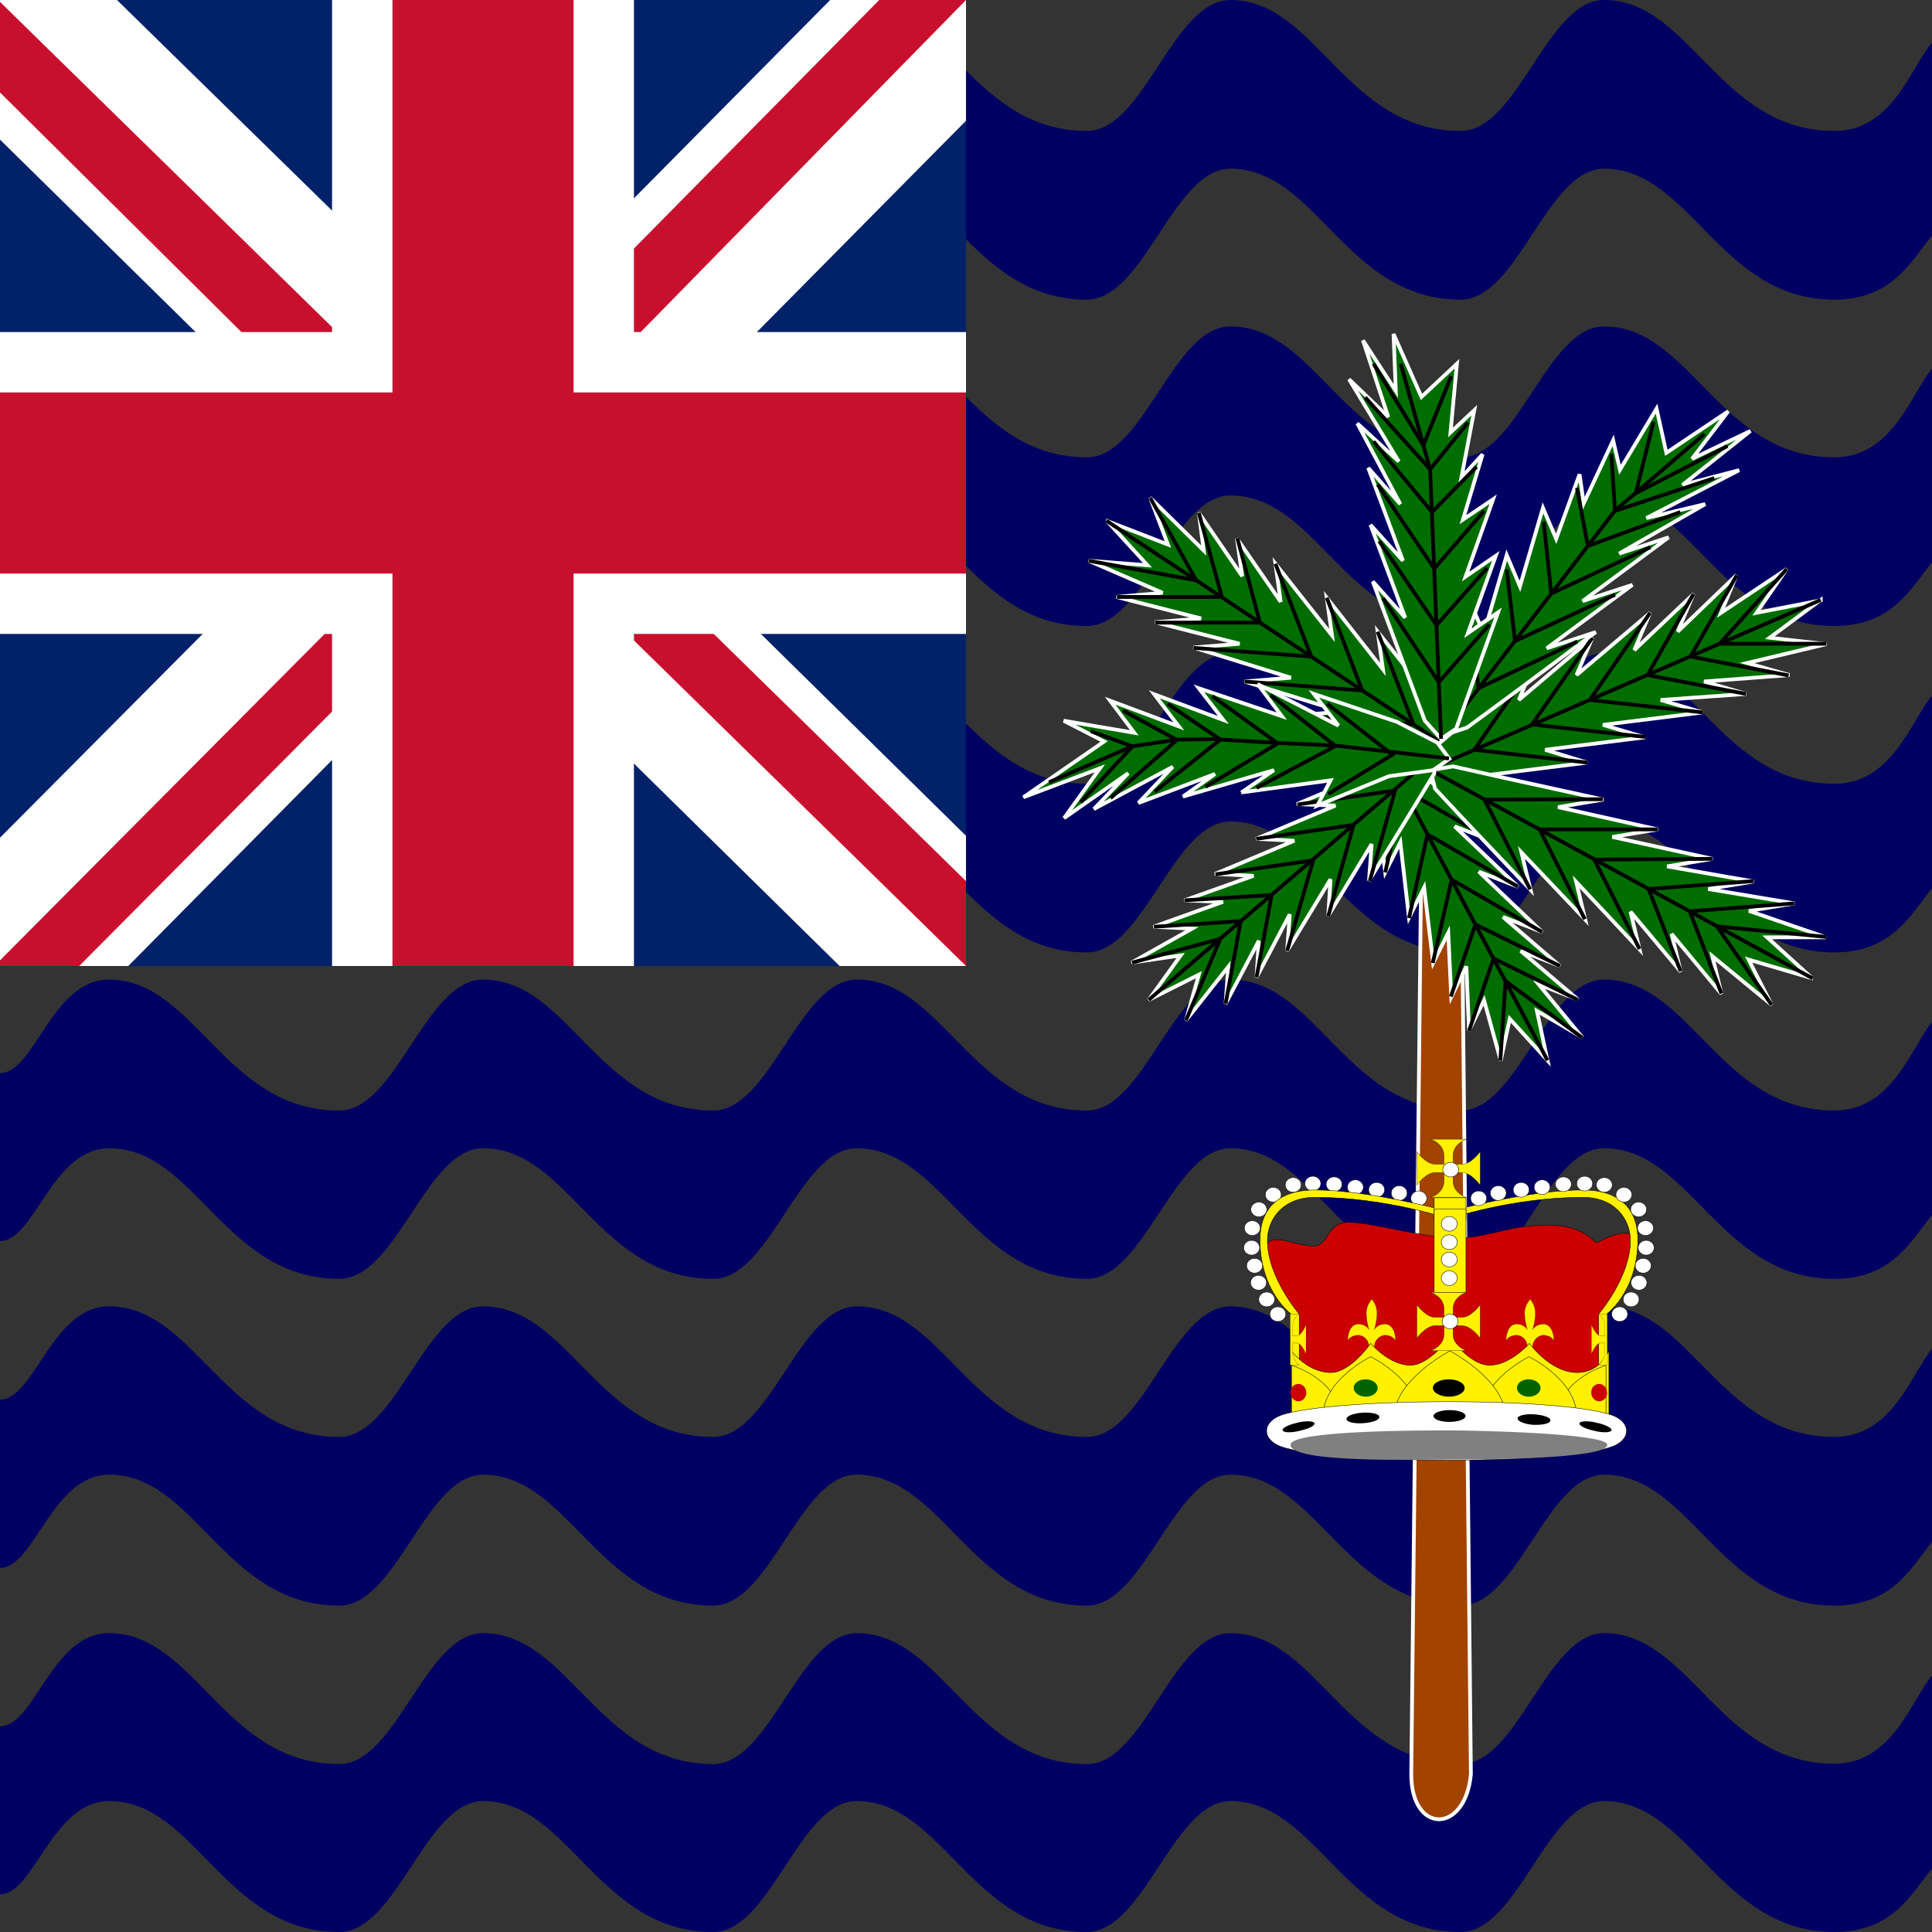 <svg xmlns="http://www.w3.org/2000/svg" id="flag-icons-dg" version="1.1" viewBox="0 0 512 512">
  <rect x="0" y="0" width="512" height="512" fill="#333333" stroke="none"/>
  <defs id="defs1221">
    <clipPath id="dg-a">
      <path id="path1218" fill-opacity=".7" d="M0 0h682.7v512H0Z"/>
    </clipPath>
  </defs>
  <path id="path1225" fill="#000063" fillRule="evenodd" d="M512 444c-5.7 7-10.6 23.4-25.9 23.4-30.5 0-38.1-34.6-61-34.6-15.2 0-22.8 34.7-38 34.7-30.6 0-38.2-34.7-61-34.7-15.3 0-22.9 34.7-38 34.7-30.6 0-38.2-34.7-61-34.7-15.3 0-22.9 34.7-38.1 34.7-30.5 0-38.1-34.7-61-34.7-15.3 0-22.9 34.7-38.1 34.7-30.5 0-38.1-34.7-61-34.7-15.2 0-19.7 24.7-28.9 24.7V502c9.2 0 13.7-24.7 29-24.7 22.8 0 30.5 34.7 60.9 34.7 15.3 0 22.9-34.7 38.1-34.7 22.9 0 30.5 34.7 61 34.7 15.2 0 22.8-34.7 38-34.7 22.9 0 30.6 34.7 61 34.7 15.3 0 22.9-34.7 38.1-34.7 22.9 0 30.5 34.7 61 34.7 15.2 0 22.8-34.7 38-34.7 22.9 0 30.6 34.7 61 34.7 15.3 0 20.2-9.8 25.9-16.8zm0-86.6c-5.7 7.1-10.6 23.4-25.9 23.4-30.5 0-38.1-34.6-61-34.6-15.2 0-22.8 34.6-38 34.6-30.6 0-38.2-34.6-61-34.6-15.3 0-22.9 34.6-38 34.6-30.6 0-38.2-34.6-61-34.6-15.3 0-22.9 34.6-38.1 34.6-30.5 0-38.1-34.6-61-34.6-15.3 0-22.9 34.6-38.1 34.6-30.5 0-38.1-34.6-61-34.6-15.2 0-19.7 24.7-28.9 24.7v44.6c9.2 0 13.7-24.7 29-24.7 22.8 0 30.5 34.7 60.9 34.7 15.3 0 22.9-34.7 38.1-34.7 22.9 0 30.5 34.7 61 34.7 15.2 0 22.8-34.7 38-34.7 22.9 0 30.6 34.7 61 34.7 15.3 0 22.9-34.7 38.1-34.7 22.9 0 30.5 34.7 61 34.7 15.2 0 22.8-34.7 38-34.7 22.9 0 30.6 34.7 61 34.7 15.3 0 20.2-9.8 25.9-16.9zm0-86.6c-5.7 7.2-10.6 23.5-25.9 23.5-30.5 0-38.1-34.7-61-34.7-15.2 0-22.8 34.7-38 34.7-30.6 0-38.2-34.7-61-34.7-15.3 0-22.9 34.7-38 34.7-30.6 0-38.2-34.7-61-34.7-15.3 0-22.9 34.7-38.1 34.7-30.5 0-38.1-34.7-61-34.7-15.3 0-22.9 34.7-38.1 34.7-30.5 0-38.1-34.7-61-34.7-15.2 0-19.7 24.8-28.9 24.8v44.5c9.2 0 13.7-24.6 29-24.6 22.8 0 30.5 34.6 60.9 34.6 15.3 0 22.9-34.6 38.1-34.6 22.9 0 30.5 34.6 61 34.6 15.2 0 22.8-34.6 38-34.6 22.9 0 30.6 34.6 61 34.6 15.3 0 22.9-34.6 38.1-34.6 22.9 0 30.5 34.6 61 34.6 15.2 0 22.8-34.6 38-34.6 22.9 0 30.6 34.6 61 34.6 15.3 0 20.2-9.9 25.9-16.9zm0-86.5c-5.7 7-10.6 23.4-25.9 23.4-30.5 0-38.1-34.6-61-34.6-15.2 0-22.8 34.6-38 34.6-30.6 0-38.2-34.6-61-34.6-15.3 0-22.9 34.6-38 34.6-30.6 0-38.2-34.6-61-34.6-15.3 0-22.9 34.6-38.1 34.6-30.5 0-38.1-34.6-61-34.6-15.3 0-22.9 34.6-38.1 34.6-30.5 0-38.1-34.6-61-34.6-15.2 0-19.7 24.7-28.9 24.7v44.6c9.2 0 13.7-24.7 29-24.7 22.8 0 30.5 34.7 60.9 34.7 15.3 0 22.9-34.7 38.1-34.7 22.9 0 30.5 34.7 61 34.7 15.2 0 22.8-34.7 38-34.7 22.9 0 30.6 34.7 61 34.7 15.3 0 22.9-34.7 38.1-34.7 22.9 0 30.5 34.7 61 34.7 15.2 0 22.8-34.7 38-34.7 22.9 0 30.6 34.7 61 34.7 15.3 0 20.2-10 25.9-17zm0-86.6c-5.7 7-10.6 23.5-25.9 23.5-30.5 0-38.1-34.7-61-34.7-15.2 0-22.8 34.7-38 34.7-30.6 0-38.2-34.7-61-34.7-15.3 0-22.9 34.7-38 34.7-30.6 0-38.2-34.7-61-34.7-15.3 0-22.9 34.7-38.1 34.7-30.5 0-38.1-34.7-61-34.7-15.3 0-22.9 34.7-38.1 34.7-30.5 0-38.1-34.7-61-34.7-15.2.1-19.8 25-28.9 25V156c9.2 0 13.7-24.7 29-24.7 22.8 0 30.4 34.6 61 34.6 15.2 0 22.8-34.6 38-34.6 22.9 0 30.5 34.6 61 34.6 15.2 0 22.8-34.6 38-34.6 22.9 0 30.5 34.6 61 34.6 15.3 0 22.9-34.6 38.1-34.6 22.9 0 30.5 34.6 61 34.6 15.2 0 22.8-34.6 38-34.6 22.9 0 30.6 34.6 61 34.6 15.2 0 20.2-9.8 25.9-16.9V98Zm0-86.5c-5.7 7-10.6 23.5-25.9 23.5-30.5 0-38.1-34.7-61-34.7-15.2 0-22.8 34.7-38 34.7-30.6 0-38.2-34.7-61-34.7-15.3 0-22.9 34.7-38 34.7-30.6 0-38.2-34.7-61-34.7-15.3 0-22.9 34.7-38.2 34.7C158.4 34.7 151 0 128 0c-15.3 0-22.8 34.7-38.1 34.7C59.4 34.7 51.8 0 28.9 0 13.8 0 9.2 24.8 0 24.8v44.6c9.2 0 13.7-24.7 29-24.7 22.8 0 30.4 34.7 61 34.7 15.2 0 22.8-34.7 38-34.7 22.9 0 30.5 34.7 61 34.7 15.2 0 22.8-34.7 38-34.7 22.9 0 30.5 34.7 61 34.7 15.3 0 22.9-34.7 38.1-34.7 22.9 0 30.5 34.7 61 34.7 15.2 0 22.8-34.7 38-34.7 22.9 0 30.6 34.7 61 34.7 15.2 0 20.2-9.9 25.9-17z" style="strokeWidth:.714"/>
  <path id="path1237" fill="#a24300" fillRule="evenodd" stroke="#fff" strokeWidth="1.9" d="M377.3 169 374 470.2c0 15.9 14.3 15.9 15.8 0l-3.1-301z"/>
  <path id="path1239" fill="#006d00" fillRule="evenodd" stroke="#fff" strokeWidth="1.7" d="m410.1 281-10-11-2.4 11.1-4.4-16-4 8-.7-17-4 8.1-.8-17-4 8-2.4-20-4 8-2.3-20-4 8-2.4-20-1.1-10 2-4 5.2 2 8.4 7.9 16.7 15.9-10.4-4 16.8 16-10.4-4 16.8 16-10.4-4 15.1 13-10.4-4 15.2 12.9-10.4-4 11.5 14-12-7 2.8 13.1z"/>
  <path id="path1241" fill="none" stroke="#000" strokeWidth=".3" d="m410.1 281-44.5-83.8M396 223l-24-13.8-4.9 22"/>
  <path id="path1243" fill="none" stroke="#000" strokeWidth=".3" d="m402.3 235-24-13.9-4.9 22.2"/>
  <path id="path1245" fill="none" stroke="#000" strokeWidth=".3" d="m408.7 247-24-13.9-5 22.1"/>
  <path id="path1247" fill="none" stroke="#000" strokeWidth=".3" d="M413.4 256 391 245l-6.5 19.1"/>
  <path id="path1249" fill="none" stroke="#000" strokeWidth=".3" d="m418.2 265-22.4-11-6.5 19.2"/>
  <path id="path1251" fill="none" stroke="#000" strokeWidth=".3" d="M419.3 275 399 260l-1.4 21.1"/>
  <path id="path1253" fill="#006d00" fillRule="evenodd" stroke="#fff" strokeWidth="1.8" d="m293.2 138 16.3 6.3-4.7-12.4 14.2 14-1.3-10 11.5 16.8-1.4-10 11.6 16.8-1.4-10.1 15 19-1.4-10 14.9 19-1.4-10 15 19 7.4 9.6.7 5-6.1.5-13-4-25.7-7.9 12.2-1-25.8-8 12.3-1-25.8-8 12.2-1-22.4-5.7 12.2-1-22.4-5.7 12.2-1.1-19.6-8.5 15.6 1.2-10.8-11.8z"/>
  <path id="path1255" fill="none" stroke="#000" strokeWidth=".3" d="m293.2 138 95 63m-44.8-11.4 31.2 2.4-9.5-24.6"/>
  <path id="path1257" fill="none" stroke="#000" strokeWidth=".3" d="M329.8 180.6 361 183l-9.4-24.6"/>
  <path id="path1259" fill="none" stroke="#000" strokeWidth=".3" d="m316.3 171.7 31.2 2.3-9.5-24.6"/>
  <path id="path1261" fill="none" stroke="#000" strokeWidth=".3" d="M306.1 165h27.8l-6-22.4"/>
  <path id="path1263" fill="none" stroke="#000" strokeWidth=".3" d="M296 158.2h27.8l-6.1-22.3"/>
  <path id="path1265" fill="none" stroke="#000" strokeWidth=".3" d="m288.5 148.6 28.5 5.2-12.2-21.9"/>
  <path id="path1267" fill="#006d00" fillRule="evenodd" stroke="#fff" strokeWidth="1.8" d="M482.5 159 469 169l15 1.7-21 5 11.2 3.2-22.6 1.7 11.1 3.3-22.6 1.6 11.1 3.3-26.4 3.3 11.1 3.3-26.4 3.3 11.1 3.4-26.4 3.3L381 207l-5.6-1.6 2-5 9.8-8.3 19.5-16.5-4.2 9.9L422 169l-4.2 9.9 19.5-16.5-4.2 9.9 15.7-14.9-4.2 10 15.6-15-4.1 10 17.4-11.6-8 11.6 17-3.3z"/>
  <path id="path1269" fill="none" stroke="#000" strokeWidth=".3" d="m482.5 159-107 46.3m31.2-29.7-16 23.1 30 3.4"/>
  <path id="path1271" fill="none" stroke="#000" strokeWidth=".3" d="M422 169 406 192l30 3.3"/>
  <path id="path1273" fill="none" stroke="#000" strokeWidth=".3" d="m437.3 162.4-16 23.1 30 3.3"/>
  <path id="path1275" fill="none" stroke="#000" strokeWidth=".3" d="m448.8 157.4-12.2 21.5 26.1 5"/>
  <path id="path1277" fill="none" stroke="#000" strokeWidth=".3" d="M460.3 152.4 448 174l26 5"/>
  <path id="path1279" fill="none" stroke="#000" strokeWidth=".3" d="m473.5 150.8-17.8 19.8H484"/>
  <path id="path1281" fill="#006d00" fillRule="evenodd" stroke="#fff" strokeWidth="1.8" d="m480.4 259.3-17-5 6.1 12-15.7-12.9 2.4 10-13.2-15.9 2.4 10-13.3-15.9 2.4 10-16.8-17.9 2.4 10-16.9-17.8 2.4 9.9-16.9-17.8-8.4-9-1.2-4.9 6-1 13.3 3 26.5 5.8-12 2 26.4 5.9-12 2 26.5 5.8-12 2 22.9 4-12 2 22.8 3.8-12 2 20.4 7h-15.6l12 10.9z"/>
  <path id="path1283" fill="none" stroke="#000" strokeWidth=".3" d="M480.4 259.3 379 204m45.8 7.8-31.4.1 12.1 23.8"/>
  <path id="path1285" fill="none" stroke="#000" strokeWidth=".3" d="M439.3 219.8H408l12 23.8"/>
  <path id="path1287" fill="none" stroke="#000" strokeWidth=".3" d="m453.8 227.6-31.3.2 12 23.7"/>
  <path id="path1289" fill="none" stroke="#000" strokeWidth=".3" d="m464.7 233.5-27.8 2.1 8.5 21.8"/>
  <path id="path1291" fill="none" stroke="#000" strokeWidth=".3" d="m475.5 239.4-27.7 2.1 8.4 21.8"/>
  <path id="path1293" fill="none" stroke="#000" strokeWidth=".3" d="m484 248.3-29-2.8 14.5 20.8"/>
  <path id="path1295" fill="#006d00" fillRule="evenodd" stroke="#fff" strokeWidth="1.7" d="m304.4 265 8.5-11.8-13 1.9 16-9-10.2-.5 18.4-6.6-10.2-.4 18.3-6.5-10.2-.5 21-8.8-10.1-.5 21-8.8-10.2-.4 21.1-8.9 10.5-4.4 5.1.2-.3 5-5.7 9.4-11.6 19 .7-9.7-11.5 19 .6-9.7-11.5 19 .7-9.7L333 259l.6-9.7-8.8 16.7.7-9.8-11.2 14.2 3.4-12.1-13.3 6.7z"/>
  <path id="path1297" fill="none" stroke="#000" strokeWidth=".3" d="m304.4 265 76-65M363 233.5l6.7-24-25.9 3.7"/>
  <path id="path1299" fill="none" stroke="#000" strokeWidth=".3" d="m352 242.8 6.7-24.2-25.8 3.7"/>
  <path id="path1301" fill="none" stroke="#000" strokeWidth=".3" d="M341.1 252 348 228l-25.9 3.7"/>
  <path id="path1303" fill="none" stroke="#000" strokeWidth=".3" d="m333 259 4-21.8-23.1 1.4"/>
  <path id="path1305" fill="none" stroke="#000" strokeWidth=".3" d="m324.8 266 4-21.9-23 1.5"/>
  <path id="path1307" fill="none" stroke="#000" strokeWidth=".3" d="m314.3 270.4 9.1-21.6-23.4 6.3"/>
  <path id="path1309" fill="#006d00" fillRule="evenodd" stroke="#fff" strokeWidth="1.8" d="m458 109-16.4 11-2.6-11.7-9.7 16.2-1.8-7.8-7.8 16.7-1.1-7.7-6.2 17.1-3.5-8.2-6.1 20.8-3.5-8.3-6.1 20.8-3.5-8.2-6.2 20.7-3 10.4 1.7 4.2 6.6-2.2 11.4-8.4 22.7-16.9-13 4.3 22.7-16.8-13.2 4.3 22.8-16.9-13.1 4.3 22.8-13.1-15.6 3.7 24.6-12.7-15 3.9 18-14.3-15.5 7.4z"/>
  <path id="path1311" fill="none" stroke="#000" strokeWidth=".3" d="M451.7 115 428 135.3 382.2 195"/>
  <path id="path1313" fill="none" stroke="#000" strokeWidth=".3" d="m418 170-26.2 12.4-2.2-19"/>
  <path id="path1315" fill="none" stroke="#000" strokeWidth=".3" d="m428 157.6-26.5 12.3-2.2-19"/>
  <path id="path1317" fill="none" stroke="#000" strokeWidth=".3" d="m437.4 145-26.3 12.3-2-19"/>
  <path id="path1319" fill="none" stroke="#000" strokeWidth=".3" d="m445.3 135.7-24.5 9-2.9-15.4"/>
  <path id="path1321" fill="none" stroke="#000" strokeWidth=".3" d="m454.3 126.7-26.3 8.7-1-15.1"/>
  <path id="path1323" fill="none" stroke="#000" strokeWidth=".3" d="m457.8 118.2-24.3 12.5 4.7-18.9"/>
  <path id="path1325" fill="#006d00" fillRule="evenodd" stroke="#fff" strokeWidth="1.8" d="m369.3 88.5 7.4 16.7 9.4-8.8-1.7 18.2 6.3-5.9-3.4 17.8 5.6-6.1-5.2 17.3 8-5.4-7.3 20.5 8-5.5-7.4 20.5 8-5.5-7.4 20.5-3.7 10.3-4 2.7-4.3-4.8-4.6-12.3-9.2-24.6 8.6 9.6-9.2-24.6 8.6 9.5-9.2-24.6 8.5 9.6-11.4-21.4 11 10.1-13.2-21.8 10.4 10-6.7-20.3 8.7 13.4z"/>
  <path id="path1327" fill="none" stroke="#000" strokeWidth=".3" d="m371.2 96.4 7.8 28 2.9 71.4"/>
  <path id="path1329" fill="none" stroke="#000" strokeWidth=".3" d="m366.5 158.5 14.8 22.3 13.4-15.3"/>
  <path id="path1331" fill="none" stroke="#000" strokeWidth=".3" d="m365.5 143.4 15.2 22.3 13.4-15.2"/>
  <path id="path1333" fill="none" stroke="#000" strokeWidth=".3" d="m365.1 128.4 15 22.3 13.2-15.3"/>
  <path id="path1335" fill="none" stroke="#000" strokeWidth=".3" d="m364 117 15.5 18.7 11.8-12"/>
  <path id="path1337" fill="none" stroke="#000" strokeWidth=".3" d="m361.8 105.3 17.2 19.1 10-12.4"/>
  <path id="path1339" fill="none" stroke="#000" strokeWidth=".3" d="m364 96.4 13.2 21.6 7.4-18.3"/>
  <path id="path1341" fill="#006d00" fillRule="evenodd" stroke="#fff" strokeWidth="1.7" d="m271.2 211.3 21.4-14.8-10.7-5.5 18.7 3.2-6.4-8.5 18.2 6.8-6.5-8.5 18.3 6.8-6.5-8.4 22 7.4-6.4-8.5 21.4 11-6.5-8.4 22 7.4 10.7 5.5 3.2 4.3-4.3 3-11.7 1.6-19 7.8 3.5-6.7L329 210l8.6-5.9-24.1 7 8.5-6-20.3 7.7 9.1-9.6-20.9 11.2 9.1-9.5-17 11.9 9.5-13.2z"/>
  <path id="path1343" fill="none" stroke="#000" strokeWidth=".3" d="m278 207.3 22-9.5L312 196l9.8-.1 17 1 15.2.7L384 201"/>
  <path id="path1345" fill="none" stroke="#000" strokeWidth=".3" d="m352 210.4 17-10.4-17.3-13.5"/>
  <path id="path1347" fill="none" stroke="#000" strokeWidth=".3" d="m333 208.8 20.9-11.1-17.2-13.5"/>
  <path id="path1349" fill="none" stroke="#000" strokeWidth=".3" d="m319.5 208.5 19.1-11.5-17.3-12.5m-27 27 17.6-15.4-14.3-7.8"/>
  <path id="path1351" fill="none" stroke="#000" strokeWidth=".3" d="m286.4 212.6 13.7-14.8-11-4m16.9 16 17.4-13.8-14-9.5"/>
  <g id="g1473" fillRule="evenodd" transform="translate(48.1 65.3) scale(.867)">
    <path id="path1353" fill="#c00" stroke="#000" strokeWidth="1pt" d="m541.5 1173.3-1.7-229.1-61.1-107c-15.3-52.6-7.8-78 17-79.8 24.7-1.6 49.2 13.6 84.8 15.3 35.6 1.7 28.9-59.4 81.5-57.7 52.6 1.7 144.3 32.3 222.3 37.4 78.1 5 118.8-27.2 208.8-30.6 90-3.4 113.7 42.4 118.8 42.4 5.1 0 30.6-18.6 56-22 25.5-3.4 34 10.2 34 10.2s-1.7 57.7-13.6 91.6c-11.9 34-54.3 90-56 90-1.7 0-15.3 249.5-15.3 251.2 0 1.7-675.5-6.8-675.5-11.9z" transform="matrix(.137 0 0 .126 266.4 208.2)"/>
    <g id="g1387" stroke="#000" strokeWidth="1pt">
      <path id="path1355" fill="#fff100" d="M531.5 584.6s-68-52-69.8-177.1c-1-72 34.4-124 123-124 124 0 301.1 53.1 301.1 53.1v17.7s-141.7-53.1-301.2-53.1c-70.8 0-106.3 52-106.3 105.2 0 88.6 71 178.3 71 178.3v141.7h-17.8z" transform="matrix(-.137 0 0 .126 508.4 252.7)"/>
      <path id="path1357" fill="#fff" d="M478.4 549.2a17.8 17.8 0 1 1-35.5 0 17.8 17.8 0 0 1 35.5 0z" transform="matrix(-.137 0 0 .126 506.2 252.5)"/>
      <path id="path1359" fill="#fff" d="M478.4 549.2a17.8 17.8 0 1 1-35.5 0 17.8 17.8 0 0 1 35.5 0z" transform="matrix(-.137 0 0 .126 508.6 247.4)"/>
      <path id="path1361" fill="#fff" d="M478.4 549.2a17.8 17.8 0 1 1-35.5 0 17.8 17.8 0 0 1 35.5 0z" transform="matrix(-.137 0 0 .126 509.9 242.2)"/>
      <path id="path1363" fill="#fff" d="M478.4 549.2a17.8 17.8 0 1 1-35.5 0 17.8 17.8 0 0 1 35.5 0z" transform="matrix(-.137 0 0 .126 510.8 236.7)"/>
      <path id="path1365" fill="#fff" d="M478.4 549.2a17.8 17.8 0 1 1-35.5 0 17.8 17.8 0 0 1 35.5 0z" transform="matrix(-.137 0 0 .126 510.6 230.7)"/>
      <path id="path1367" fill="#fff" d="M478.4 549.2a17.8 17.8 0 1 1-35.5 0 17.8 17.8 0 0 1 35.5 0z" transform="matrix(-.137 0 0 .126 502.7 257)"/>
      <path id="path1369" fill="#fff" d="M478.4 549.2a17.8 17.8 0 1 1-35.5 0 17.8 17.8 0 0 1 35.5 0z" transform="matrix(-.137 0 0 .126 508.5 225)"/>
      <path id="path1371" fill="#fff" d="M478.4 549.2a17.8 17.8 0 1 1-35.5 0 17.8 17.8 0 0 1 35.5 0z" transform="matrix(-.137 0 0 .126 504 220.5)"/>
      <path id="path1373" fill="#fff" d="M478.4 549.2a17.8 17.8 0 1 1-35.5 0 17.8 17.8 0 0 1 35.5 0z" transform="matrix(-.137 0 0 .126 498 217.5)"/>
      <path id="path1375" fill="#fff" d="M478.4 549.2a17.8 17.8 0 1 1-35.5 0 17.8 17.8 0 0 1 35.5 0z" transform="matrix(-.137 0 0 .126 492 217.1)"/>
      <path id="path1377" fill="#fff" d="M478.4 549.2a17.8 17.8 0 1 1-35.5 0 17.8 17.8 0 0 1 35.5 0z" transform="matrix(-.137 0 0 .126 485.5 217.3)"/>
      <path id="path1379" fill="#fff" d="M478.4 549.2a17.8 17.8 0 1 1-35.5 0 17.8 17.8 0 0 1 35.5 0z" transform="matrix(-.137 0 0 .126 479 218.2)"/>
      <path id="path1381" fill="#fff" d="M478.4 549.2a17.8 17.8 0 1 1-35.5 0 17.8 17.8 0 0 1 35.5 0z" transform="matrix(-.137 0 0 .126 472.6 219)"/>
      <path id="path1383" fill="#fff" d="M478.4 549.2a17.8 17.8 0 1 1-35.5 0 17.8 17.8 0 0 1 35.5 0z" transform="matrix(-.137 0 0 .126 465.6 220)"/>
      <path id="path1385" fill="#fff" d="M478.4 549.2a17.8 17.8 0 1 1-35.5 0 17.8 17.8 0 0 1 35.5 0z" transform="matrix(-.137 0 0 .126 459.6 221.6)"/>
    </g>
    <path id="path1389" fill="#fff" stroke="#000" strokeWidth="1pt" d="M478.4 549.2a17.8 17.8 0 1 1-35.5 0 17.8 17.8 0 0 1 35.5 0z" transform="matrix(.137 0 0 .126 268.6 252.5)"/>
    <path id="path1391" fill="#fff" stroke="#000" strokeWidth="1pt" d="M478.4 549.2a17.8 17.8 0 1 1-35.5 0 17.8 17.8 0 0 1 35.5 0z" transform="matrix(.137 0 0 .126 266.1 247.4)"/>
    <path id="path1393" fill="#fff" stroke="#000" strokeWidth="1pt" d="M478.4 549.2a17.8 17.8 0 1 1-35.5 0 17.8 17.8 0 0 1 35.5 0z" transform="matrix(.137 0 0 .126 264.9 242.2)"/>
    <path id="path1395" fill="#fff" stroke="#000" strokeWidth="1pt" d="M478.4 549.2a17.8 17.8 0 1 1-35.5 0 17.8 17.8 0 0 1 35.5 0z" transform="matrix(.137 0 0 .126 264 236.7)"/>
    <path id="path1397" fill="#fff" stroke="#000" strokeWidth="1pt" d="M478.4 549.2a17.8 17.8 0 1 1-35.5 0 17.8 17.8 0 0 1 35.5 0z" transform="matrix(.137 0 0 .126 264.2 230.7)"/>
    <path id="path1399" fill="#fff" stroke="#000" strokeWidth="1pt" d="M478.4 549.2a17.8 17.8 0 1 1-35.5 0 17.8 17.8 0 0 1 35.5 0z" transform="matrix(.137 0 0 .126 266.2 225)"/>
    <path id="path1401" fill="#fff" stroke="#000" strokeWidth="1pt" d="M478.4 549.2a17.8 17.8 0 1 1-35.5 0 17.8 17.8 0 0 1 35.5 0z" transform="matrix(.137 0 0 .126 270.6 220.5)"/>
    <path id="path1403" fill="#fff" stroke="#000" strokeWidth="1pt" d="M478.4 549.2a17.8 17.8 0 1 1-35.5 0 17.8 17.8 0 0 1 35.5 0z" transform="matrix(.137 0 0 .126 276.7 217.5)"/>
    <path id="path1405" fill="#fff" stroke="#000" strokeWidth="1pt" d="M478.4 549.2a17.8 17.8 0 1 1-35.5 0 17.8 17.8 0 0 1 35.5 0z" transform="matrix(.137 0 0 .126 282.7 217.1)"/>
    <path id="path1407" fill="#fff" stroke="#000" strokeWidth="1pt" d="M478.4 549.2a17.8 17.8 0 1 1-35.5 0 17.8 17.8 0 0 1 35.5 0z" transform="matrix(.137 0 0 .126 289.2 217.3)"/>
    <path id="path1409" fill="#fff" stroke="#000" strokeWidth="1pt" d="M478.4 549.2a17.8 17.8 0 1 1-35.5 0 17.8 17.8 0 0 1 35.5 0z" transform="matrix(.137 0 0 .126 295.7 218.2)"/>
    <path id="path1411" fill="#fff" stroke="#000" strokeWidth="1pt" d="M478.4 549.2a17.8 17.8 0 1 1-35.5 0 17.8 17.8 0 0 1 35.5 0z" transform="matrix(.137 0 0 .126 302.2 219)"/>
    <path id="path1413" fill="#fff" stroke="#000" strokeWidth="1pt" d="M478.4 549.2a17.8 17.8 0 1 1-35.5 0 17.8 17.8 0 0 1 35.5 0z" transform="matrix(.137 0 0 .126 309.1 220)"/>
    <path id="path1415" fill="#fff" stroke="#000" strokeWidth="1pt" d="M478.4 549.2a17.8 17.8 0 1 1-35.5 0 17.8 17.8 0 0 1 35.5 0z" transform="matrix(.137 0 0 .126 315.1 221.6)"/>
    <path id="path1417" fill="#fff" stroke="#000" strokeWidth="1pt" d="M478.4 549.2a17.8 17.8 0 1 1-35.5 0 17.8 17.8 0 0 1 35.5 0z" transform="matrix(.137 0 0 .126 272 257)"/>
    <path id="path1419" fill="#fff100" stroke="#000" strokeWidth="1pt" d="M531.5 584.6s-68-52-69.8-177.1c-1-72 34.4-124 123-124 124 0 301.1 53.1 301.1 53.1v17.7s-141.7-53.1-301.2-53.1c-70.8 0-106.3 52-106.3 105.2 0 88.6 71 178.3 71 178.3v141.7h-17.8z" transform="matrix(.137 0 0 .126 266.4 252.7)"/>
    <path id="path1421" fill="#fff100" stroke="#000" strokeWidth="3" d="M1240.2 531.5s15.3-35.4 70.9-35.4c37.8 0 70.8 35.4 70.8 70.8v70.9h35.5v-70.9c0-35.4 35.4-70.8 70.8-70.8 53.2 0 70.9 35.4 70.9 35.4s0-106.3-70.9-106.3c-53.1 0-70.8 35.4-70.8 35.4s17.7-53.1 17.7-106.3c0-53.2-35.4-88.6-35.4-88.6 0 6.8-35.5 35.5-35.5 88.6 0 53.1 17.7 106.3 17.7 106.3s-17.7-35.4-70.8-35.4c-70.9 0-70.9 106.3-70.9 106.3z" transform="matrix(.046 0 0 .048 299.4 309)"/>
    <path id="path1423" fill="#fff100" stroke="#000" strokeWidth="3" d="M1240.2 531.5s15.3-35.4 70.9-35.4c37.8 0 70.8 35.4 70.8 70.8v70.9h35.5v-70.9c0-35.4 35.4-70.8 70.8-70.8 53.2 0 70.9 35.4 70.9 35.4s0-106.3-70.9-106.3c-53.1 0-70.8 35.4-70.8 35.4s17.7-53.1 17.7-106.3c0-53.2-35.4-88.6-35.4-88.6 0 6.8-35.5 35.5-35.5 88.6 0 53.1 17.7 106.3 17.7 106.3s-17.7-35.4-70.8-35.4c-70.9 0-70.9 106.3-70.9 106.3z" transform="matrix(.046 0 0 .048 347.8 309)"/>
    <path id="path1425" fill="#fff100" stroke="#000" strokeWidth="1pt" d="M531.5 832.7V673.2s35.4 53.2 88.6 53.2c43.5 0 88.6-70.9 88.6-70.9s41.5 53.2 88.6 53.2c42 0 88.5-68.6 88.5-68.6s43.2 68.6 88.6 68.6c45.5 0 88.6-53.2 88.6-53.2s46.3 70.9 106.3 70.9c53.1 0 70.9-53.2 70.9-53.2v159.5z" transform="matrix(.137 0 0 .126 266.4 252.7)"/>
    <path id="path1427" fill="#fff100" stroke="#000" strokeWidth="1pt" d="M708.7 832.7v-124S815 744 815 832.7z" transform="matrix(.137 0 0 .126 242.2 252.7)"/>
    <path id="path1429" fill="#fff100" stroke="#000" strokeWidth="1pt" d="M708.7 832.7v-124S815 744 815 832.7z" transform="matrix(-.137 0 0 .126 532.5 252.7)"/>
    <path id="path1431" fill="#fff100" stroke="#000" strokeWidth="1pt" d="M602.4 832.7C602.4 744 708.7 688 708.7 688S815 744 815 832.7z" transform="matrix(.137 0 0 .126 266.4 252.7)"/>
    <path id="path1433" fill="#fff100" stroke="#000" strokeWidth="1pt" d="M602.4 832.7C602.4 744 708.7 688 708.7 688S815 744 815 832.7z" transform="matrix(.137 0 0 .126 314.8 252.7)"/>
    <path id="path1435" fill="#fff100" stroke="#000" strokeWidth="1pt" d="M584.6 847.5c0-88.6 124.1-159.4 124.1-159.4s124 70.8 124 159.4h-248z" transform="matrix(.137 0 0 .126 290.6 250.9)"/>
    <path id="path1437" fill="#fff" stroke="#000" strokeWidth="1pt" d="M1275.6 655.5c-35.4-17.7-166-35.4-376.3-35.4s-350 17.7-385.5 35.4c-35.4 17.7-35.4 53.2 0 70.9 35.4 17.7 175.3 35.4 385.5 35.4s340.9-17.7 376.3-35.4c35.4-17.7 35.4-53.2 0-70.9z" transform="matrix(.135 0 0 .126 265.9 275)"/>
    <path id="path1439" fill="gray" d="M435.8 366.3c0 4.5-40.3 4.5-48.4 4.5-8.8 0-48.4 1.2-48.4-4.5 0-4.4 39.9-4.4 48.4-4.4 8.4 0 48.4.9 48.4 4.4z"/>
    <path id="path1441" fill="#c00" d="M343.8 350.3c0 1.5-1 2.7-2.4 2.7s-2.4-1.2-2.4-2.7c0-1.5 1-2.6 2.4-2.6 1.3 0 2.4 1.2 2.4 2.6zm92 0c0 1.5-1.1 2.7-2.5 2.7-1.3 0-2.4-1.2-2.4-2.7 0-1.5 1.1-2.6 2.4-2.6 1.4 0 2.4 1.2 2.4 2.6z"/>
    <path id="path1443" d="M392.2 349c0 1.4-2.2 2.6-4.8 2.6-2.6 0-4.9-1.2-4.9-2.7 0-1.5 2.2-2.6 4.9-2.6s4.8 1.2 4.8 2.6z"/>
    <path id="path1445" fill="#006300" d="M415.4 349c0 1.4-1.6 2.6-3.6 2.6s-3.6-1.2-3.6-2.7c0-1.5 1.6-2.6 3.6-2.6s3.6 1.2 3.6 2.6zm-49.8 0c0 1.4-1.6 2.6-3.6 2.6s-3.7-1.2-3.7-2.7c0-1.5 1.6-2.6 3.7-2.6 2 0 3.6 1.2 3.6 2.6z"/>
    <path id="path1447" fill="#fff100" stroke="#000" strokeWidth="2.2" d="M1257.9 496s35.4-53 70.9-53h35.4v35.3c0 53.2-53.1 71-53.1 71h141.7s-53.2-17.8-53.2-71V443h35.5c35.4 0 70.8 53.2 70.8 53.2V354.3s-35.4 53.2-70.8 53.2h-35.5V372c0-53.1 53.2-70.8 53.2-70.8H1311s53.1 17.7 53.1 70.8v35.5h-35.4c-35.5 0-70.9-53.2-70.9-53.2v141.8z" transform="matrix(.078 0 0 .072 279.5 298)"/>
    <path id="path1449" fill="#fff100" stroke="#000" strokeWidth="3.3" d="M1381.9 549.2h70.9s-53.2-17.7-53.2-70.9V443h35.4c35.5 0 71 53.2 71 53.2V354.3s-35.5 53.2-71 53.2h-35.4V372c0-53.1 53.2-70.8 53.2-70.8h-70.9z" transform="matrix(.039 0 0 .063 285 307.3)"/>
    <path id="path1451" fill="#fff100" stroke="#000" strokeWidth="3.3" d="M1381.9 549.2h70.9s-53.2-17.7-53.2-70.9V443h35.4c35.5 0 71 53.2 71 53.2V354.3s-35.5 53.2-71 53.2h-35.4V372c0-53.1 53.2-70.8 53.2-70.8h-70.9z" transform="matrix(-.039 0 0 .063 489.7 307.3)"/>
    <path id="path1453" fill="#fff" stroke="#000" strokeWidth="1pt" d="M903.5 602.4a17.7 17.7 0 1 1-35.4 0 17.7 17.7 0 0 1 35.4 0z" transform="matrix(.137 0 0 .126 266.4 252.7)"/>
    <path id="path1455" fill="#fff100" stroke="#000" strokeWidth="2.2" d="M1257.9 496s35.4-53 70.9-53h35.4v35.3c0 53.2-53.1 71-53.1 71h141.7s-53.2-17.8-53.2-71V443h35.5c35.4 0 70.8 53.2 70.8 53.2V354.3s-35.4 53.2-70.8 53.2h-35.5V372c0-53.1 53.2-70.8 53.2-70.8H1311s53.1 17.7 53.1 70.8v35.5h-35.4c-35.5 0-70.9-53.2-70.9-53.2v141.8z" transform="matrix(.078 0 0 .072 279.5 251.2)"/>
    <path id="path1457" fill="#fff" stroke="#000" strokeWidth="1pt" d="M903.5 602.4a17.7 17.7 0 1 1-35.4 0 17.7 17.7 0 0 1 35.4 0z" transform="matrix(.137 0 0 .126 266.6 206.3)"/>
    <path id="path1459" fill="#fff100" stroke="#000" strokeWidth="1pt" d="M850.4 655.5h70.9v53.2h-71z" transform="matrix(.137 0 0 .126 266.4 208.2)"/>
    <path id="path1461" fill="#fff100" stroke="#000" strokeWidth="1pt" d="M850.4 683.3h70.9v202.5h-71z" transform="matrix(.137 0 0 .126 266.4 208.2)"/>
    <path id="path1463" fill="#fff" stroke="#000" strokeWidth="1pt" d="M478.4 549.2a17.8 17.8 0 1 1-35.5 0 17.8 17.8 0 0 1 35.5 0z" transform="matrix(.137 0 0 .126 324.4 246)"/>
    <path id="path1465" fill="#fff" stroke="#000" strokeWidth="1pt" d="M478.4 549.2a17.8 17.8 0 1 1-35.5 0 17.8 17.8 0 0 1 35.5 0z" transform="matrix(.137 0 0 .126 324.4 240.3)"/>
    <path id="path1467" fill="#fff" stroke="#000" strokeWidth="1pt" d="M478.4 549.2a17.8 17.8 0 1 1-35.5 0 17.8 17.8 0 0 1 35.5 0z" transform="matrix(.137 0 0 .126 324.4 235)"/>
    <path id="path1469" fill="#fff" stroke="#000" strokeWidth="1pt" d="M478.4 549.2a17.8 17.8 0 1 1-35.5 0 17.8 17.8 0 0 1 35.5 0z" transform="matrix(.137 0 0 .126 324.4 229.4)"/>
    <path id="path1471" d="M392.5 357.5c0 1-2.2 1.8-5 1.8s-4.8-.8-4.8-1.8 2.2-1.8 4.9-1.8 4.9.8 4.9 1.8zm44.6 4.4c-.3.7-2.7.8-5.4.1-2.7-.6-4.6-1.6-4.4-2.3.3-.7 2.7-.8 5.4-.1 2.7.6 4.6 1.6 4.4 2.3zm-18.7-3c0 .9-2.4 1.4-5.2 1.3-2.7-.2-4.9-1.1-4.8-2 .1-.9 2.5-1.4 5.2-1.2 2.8.2 5 1 4.8 1.9zm-81.8 3c.2.7 2.6.8 5.3.1 2.7-.6 4.7-1.6 4.4-2.3-.3-.7-2.7-.8-5.4-.1-2.6.6-4.6 1.6-4.3 2.3zm19.5-3.4c.1.9 2.5 1.4 5.2 1.2 2.8-.2 5-1 4.8-2 0-.8-2.4-1.4-5.2-1.2-2.7.2-4.9 1-4.8 2z"/>
  </g>
  <path id="path2439" fill="#012169" d="M0 0h256v256H0Z" style="strokeWidth:.5"/>
  <path id="path2441" fill="#fff" d="M256 0v32l-95 96 95 93.5V256h-33.5L127 162l-93 94H0v-34l93-93.5L0 37V0h31l96 94 93-94z" style="strokeWidth:.5"/>
  <path id="path2443" fill="#c8102e" d="m92 162 5.5 17L21 256H0v-1.5zm62-6 27 4 75 73.5V256ZM256 0l-96 98-2-22 75-76ZM0 .5 96.5 95 67 91 0 24.5Z" style="strokeWidth:.5"/>
  <path id="path2445" fill="#fff" d="M88 0v256h80V0ZM0 88v80h256V88Z" style="strokeWidth:.5"/>
  <path id="path2447" fill="#c8102e" d="M0 104v48h256v-48ZM104 0v256h48V0Z" style="strokeWidth:.5"/>
</svg>
